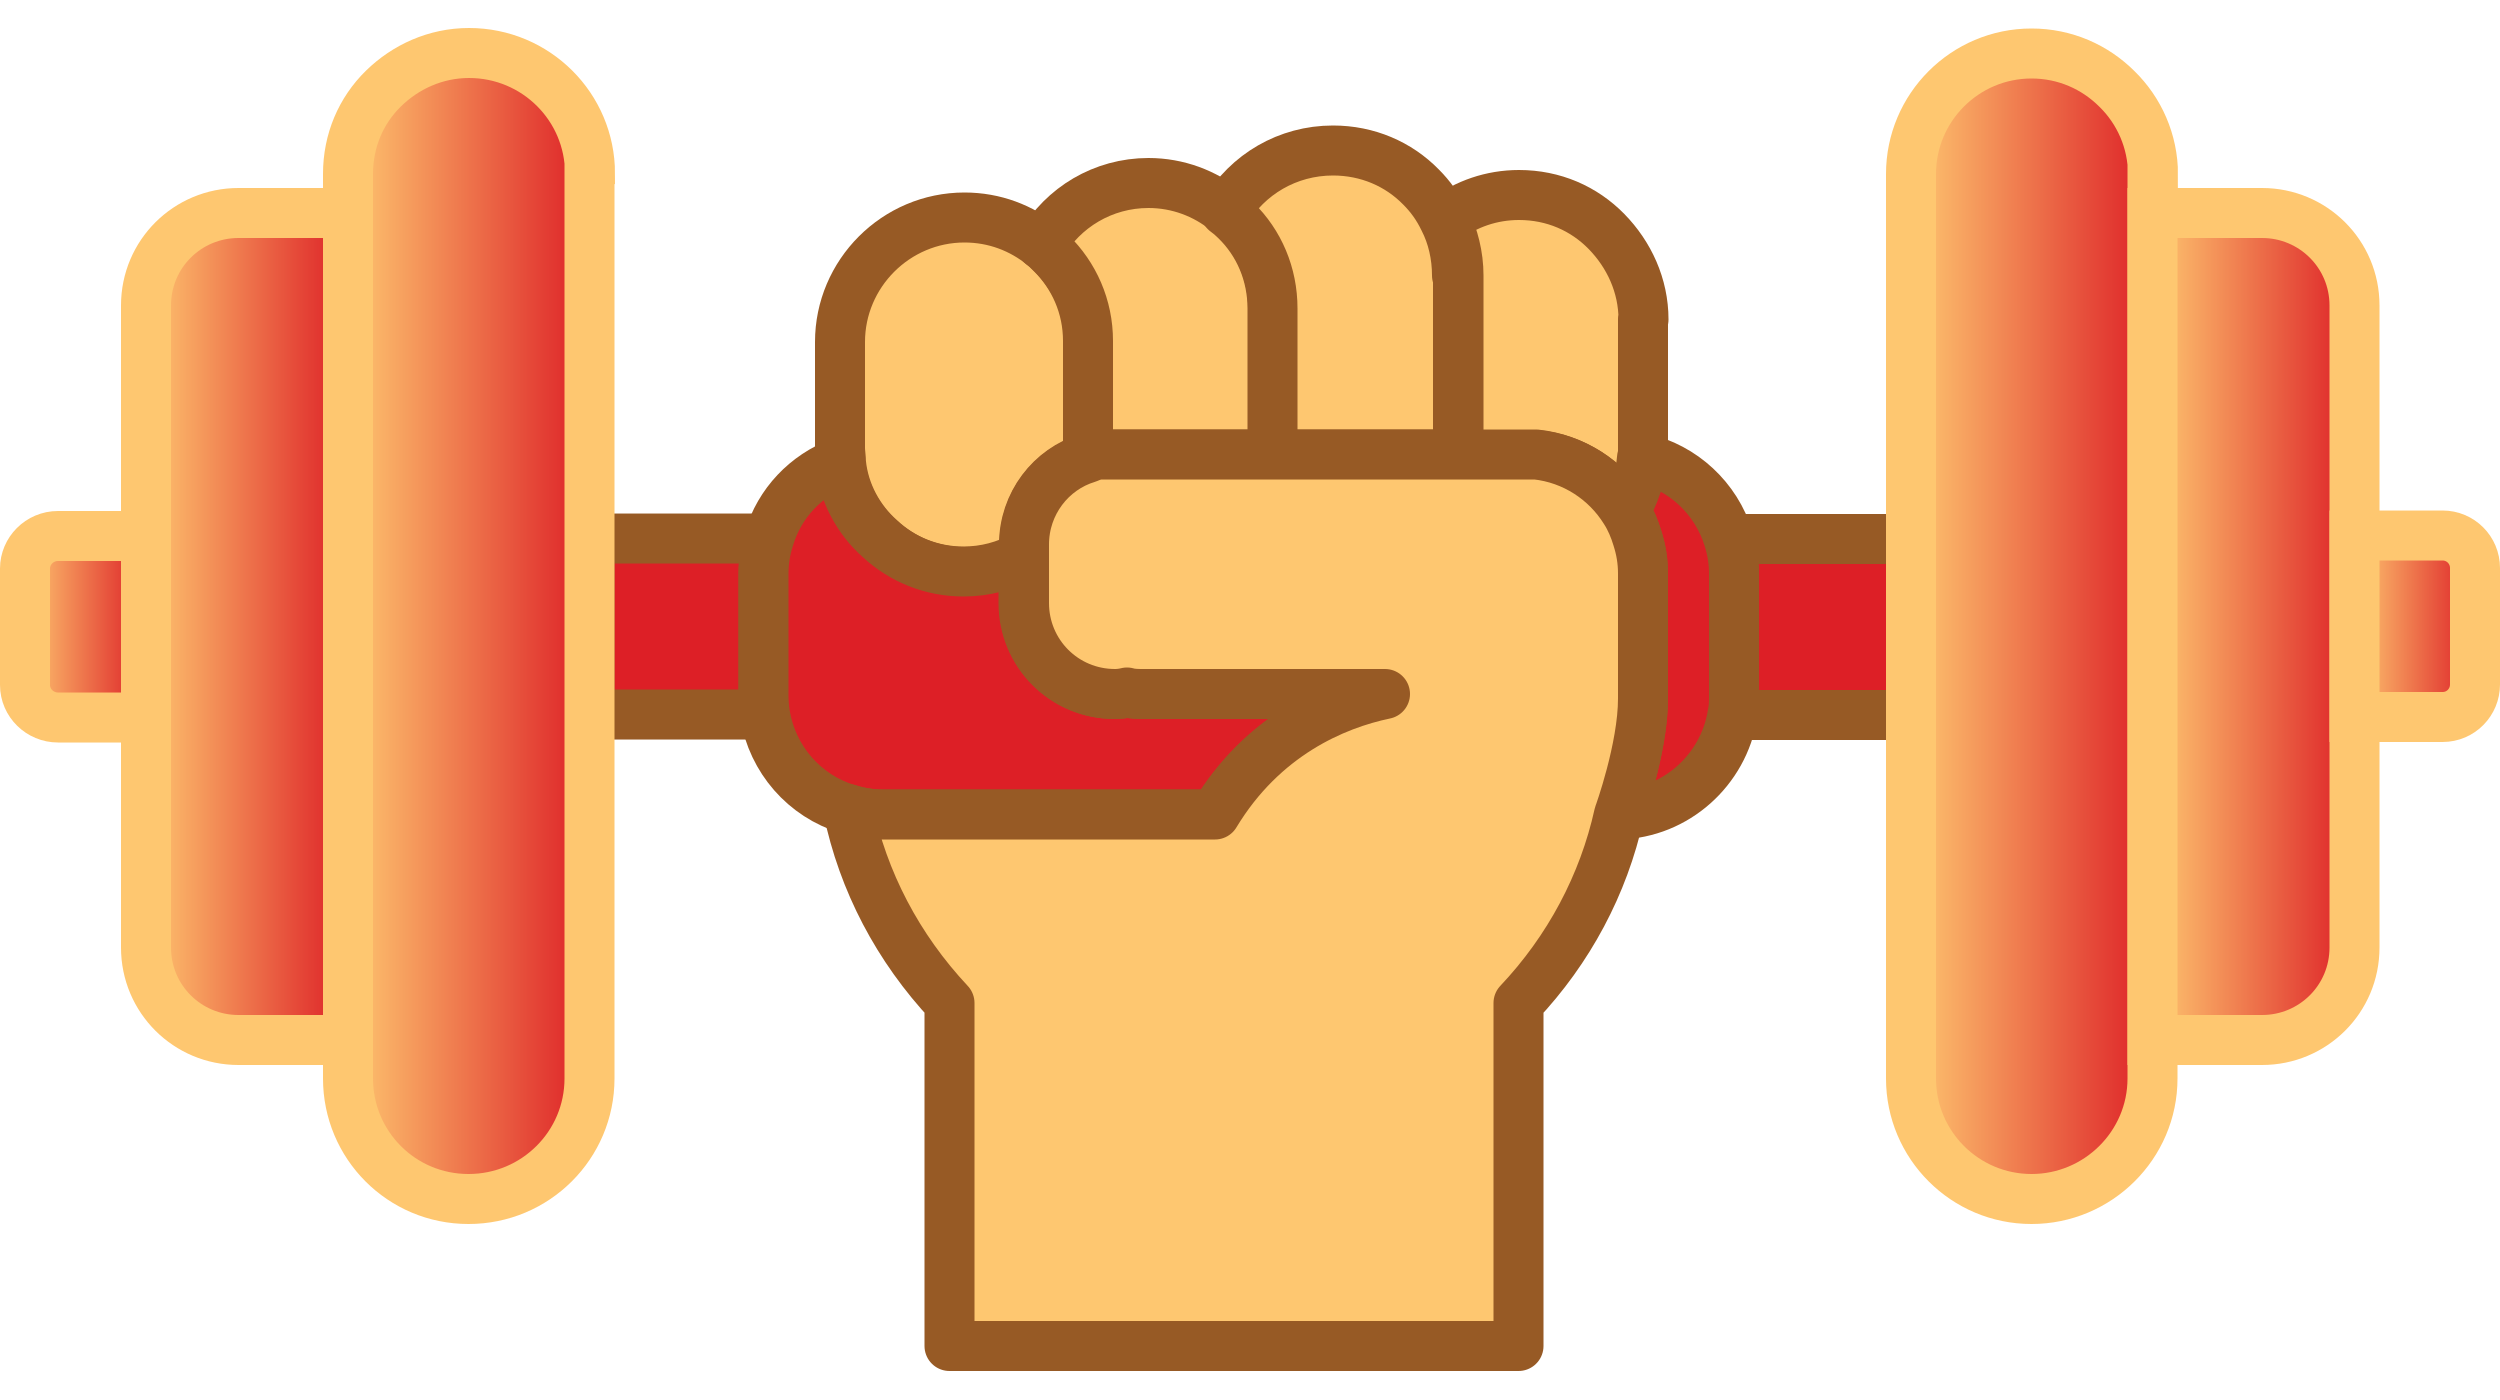 <svg width="50" height="28" viewBox="0 0 50 28" fill="none" xmlns="http://www.w3.org/2000/svg">
<path d="M15.27 13.91C15.27 14.04 15.27 14.16 15.3 14.29H11.79V10.77H15.38C15.31 10.99 15.27 11.22 15.27 11.47V13.91Z" fill="#DD1F26" stroke="#975A25" stroke-linecap="round" stroke-linejoin="round"/>
<path d="M38.22 10.78V14.3H34.65C34.67 14.17 34.68 14.05 34.68 13.92V11.48C34.68 11.23 34.64 11 34.57 10.78H38.22Z" fill="#DD1F26" stroke="#975A25" stroke-linecap="round" stroke-linejoin="round"/>
<path d="M11.79 3.48V21.57C11.79 22.9 10.71 23.98 9.37 23.98C8.03 23.98 6.96 22.9 6.96 21.57V3.48C6.96 2.81 7.22 2.21 7.67 1.77C8.11 1.34 8.71 1.06 9.38 1.06C10.72 1.06 11.8 2.14 11.8 3.47L11.79 3.48Z" fill="url(#paint0_linear_1640_6163)" stroke="#FEC770" stroke-miterlimit="10"/>
<path d="M6.96 4.26V20.8H4.77C3.75 20.8 2.92 19.98 2.92 18.95V6.11C2.92 5.08 3.75 4.26 4.77 4.26H6.96Z" fill="url(#paint1_linear_1640_6163)" stroke="#FEC770" stroke-miterlimit="10"/>
<path d="M2.92 10.72V14.35H1.16C0.8 14.35 0.5 14.06 0.5 13.7V11.37C0.5 11.02 0.79 10.72 1.16 10.72H2.92Z" fill="url(#paint2_linear_1640_6163)" stroke="#FEC770" stroke-miterlimit="10"/>
<path d="M43.05 3.48V21.57C43.05 22.9 41.96 23.98 40.63 23.98C39.3 23.98 38.22 22.9 38.22 21.57V3.48C38.22 2.15 39.3 1.07 40.63 1.07C41.3 1.07 41.9 1.34 42.34 1.78C42.78 2.21 43.06 2.82 43.06 3.49L43.05 3.48Z" fill="url(#paint3_linear_1640_6163)" stroke="#FEC770" stroke-miterlimit="10"/>
<path d="M47.09 6.11V18.95C47.09 19.98 46.26 20.8 45.24 20.8H43.05V4.26H45.24C46.26 4.26 47.09 5.08 47.09 6.11Z" fill="url(#paint4_linear_1640_6163)" stroke="#FEC770" stroke-miterlimit="10"/>
<path d="M49.5 11.36V13.69C49.5 14.04 49.22 14.34 48.85 14.34H47.09V10.71H48.85C49.21 10.71 49.5 11 49.5 11.36Z" fill="url(#paint5_linear_1640_6163)" stroke="#FEC770" stroke-miterlimit="10"/>
<path d="M21.76 6.83V8.95C21.76 8.95 21.76 9.05 21.76 9.1C21.76 9.12 21.76 9.15 21.76 9.17C21.02 9.39 20.49 10.07 20.49 10.9V11.13C20.14 11.34 19.73 11.44 19.29 11.44C18.64 11.44 18.05 11.19 17.61 10.78C17.18 10.4 16.88 9.86 16.82 9.26C16.82 9.16 16.8 9.05 16.8 8.96V6.84C16.8 5.47 17.92 4.35 19.29 4.35C19.89 4.35 20.43 4.56 20.86 4.91C20.93 4.96 20.99 5.02 21.05 5.08C21.5 5.53 21.79 6.16 21.79 6.84L21.76 6.83Z" fill="#FEC770" stroke="#975A25" stroke-linecap="round" stroke-linejoin="round"/>
<path d="M25.46 6.17V8.95C25.46 8.95 25.46 9.04 25.46 9.09H22.88C22.8 9.09 22.71 9.09 22.63 9.09H21.76C21.76 9.09 21.76 8.99 21.76 8.94V6.82C21.76 6.13 21.48 5.51 21.02 5.06C20.96 5 20.9 4.94 20.83 4.89C21.26 4.15 22.06 3.66 22.97 3.66C23.56 3.66 24.1 3.87 24.52 4.21C24.59 4.26 24.66 4.32 24.73 4.39C25.18 4.84 25.46 5.47 25.46 6.15V6.17Z" fill="#FEC770" stroke="#975A25" stroke-linecap="round" stroke-linejoin="round"/>
<path d="M25.45 9.09H22.63C22.71 9.09 22.8 9.09 22.88 9.09H25.46H25.45Z" stroke="#FFD561" stroke-width="0.25" stroke-linecap="round" stroke-linejoin="round"/>
<path d="M29.16 5.5V8.95C29.16 8.95 29.16 9.04 29.16 9.09H25.45C25.45 9.09 25.45 9 25.45 8.95V6.17C25.45 5.48 25.18 4.86 24.72 4.41C24.65 4.34 24.58 4.28 24.51 4.23C24.95 3.49 25.75 3.01 26.66 3.01C27.35 3.01 27.97 3.28 28.42 3.74C28.61 3.93 28.76 4.14 28.88 4.39C29.05 4.72 29.14 5.11 29.14 5.51L29.16 5.5Z" fill="#FEC770" stroke="#975A25" stroke-linecap="round" stroke-linejoin="round"/>
<path d="M24.19 9.09H29.15H24.19Z" stroke="#FFD561" stroke-width="0.25" stroke-linecap="round" stroke-linejoin="round"/>
<path d="M32.86 6.38V8.95C32.86 9.02 32.86 9.1 32.86 9.17C32.83 9.55 32.7 9.91 32.52 10.22C32.14 9.61 31.49 9.18 30.74 9.1C30.66 9.1 30.57 9.1 30.49 9.1H29.17C29.17 9.1 29.17 9.01 29.17 8.96V5.51C29.17 5.11 29.07 4.73 28.91 4.39C29.32 4.08 29.83 3.9 30.38 3.9C31.07 3.9 31.68 4.17 32.13 4.63C32.58 5.09 32.87 5.71 32.87 6.39L32.86 6.38Z" fill="#FEC770" stroke="#975A25" stroke-linecap="round" stroke-linejoin="round"/>
<path d="M30.72 9.1H27.89H30.48C30.56 9.1 30.65 9.1 30.73 9.1H30.72Z" stroke="#FFD561" stroke-width="0.25" stroke-linecap="round" stroke-linejoin="round"/>
<path d="M30.72 9.1H22.62C22.7 9.1 22.79 9.1 22.87 9.1H30.48C30.56 9.1 30.65 9.1 30.73 9.1H30.72Z" stroke="#FFD561" stroke-width="0.25" stroke-linecap="round" stroke-linejoin="round"/>
<path d="M27.69 13.88C26.68 14.1 25.25 14.7 24.29 16.29H17.64C17.4 16.29 17.17 16.25 16.95 16.18C16.09 15.92 15.45 15.19 15.3 14.29C15.28 14.16 15.27 14.04 15.27 13.91V11.47C15.27 11.22 15.31 10.99 15.38 10.77C15.59 10.06 16.12 9.51 16.8 9.25C16.87 9.85 17.16 10.39 17.59 10.77C18.03 11.18 18.62 11.43 19.27 11.43C19.7 11.43 20.11 11.32 20.47 11.12V12.06C20.47 13.07 21.28 13.88 22.29 13.88C22.37 13.88 22.45 13.88 22.53 13.85C22.64 13.87 22.76 13.88 22.87 13.88H27.69Z" fill="#DD1F26" stroke="#975A25" stroke-linecap="round" stroke-linejoin="round"/>
<path d="M34.68 11.47V13.91C34.68 14.04 34.68 14.16 34.65 14.29C34.47 15.4 33.52 16.26 32.38 16.29C32.38 16.29 32.86 14.97 32.86 13.97V11.47C32.86 11.22 32.82 10.99 32.75 10.77C32.69 10.57 32.61 10.38 32.5 10.21C32.69 9.9 32.81 9.54 32.84 9.16C33.66 9.35 34.32 9.96 34.57 10.77C34.64 10.99 34.68 11.22 34.68 11.47Z" fill="#DD1F26" stroke="#975A25" stroke-linecap="round" stroke-linejoin="round"/>
<path d="M24.29 16.29C23.98 16.8 23.71 17.42 23.53 18.15" stroke="#FFD561" stroke-width="0.25" stroke-linecap="round" stroke-linejoin="round"/>
<path d="M28.75 13.75C28.53 13.75 28.16 13.77 27.69 13.88" stroke="#FFD561" stroke-width="0.25" stroke-linecap="round" stroke-linejoin="round"/>
<path d="M32.86 11.47V13.97C32.86 14.97 32.38 16.29 32.38 16.29C32.07 17.69 31.38 18.99 30.37 20.06V26.92H18.99V20.06C17.96 18.96 17.26 17.63 16.96 16.18C17.18 16.25 17.41 16.29 17.65 16.29H24.3C25.26 14.7 26.69 14.09 27.7 13.88H22.88C22.76 13.88 22.64 13.88 22.54 13.85C22.46 13.87 22.38 13.88 22.3 13.88C21.29 13.88 20.48 13.07 20.48 12.06V10.89C20.48 10.07 21.02 9.38 21.75 9.16C21.84 9.12 21.93 9.09 22.02 9.09H30.72C31.47 9.17 32.12 9.6 32.5 10.21C32.61 10.38 32.69 10.57 32.75 10.77C32.82 10.99 32.86 11.22 32.86 11.47Z" fill="#FEC770" stroke="#975A25" stroke-linecap="round" stroke-linejoin="round"/>
<defs>
<linearGradient id="paint0_linear_1640_6163" x1="6.96" y1="12.53" x2="11.79" y2="12.53" gradientUnits="userSpaceOnUse">
<stop stop-color="#FEC770"/>
<stop offset="1" stop-color="#DD1F26"/>
</linearGradient>
<linearGradient id="paint1_linear_1640_6163" x1="2.92" y1="-11" x2="6.96" y2="-11" gradientUnits="userSpaceOnUse">
<stop stop-color="#FEC770"/>
<stop offset="1" stop-color="#DD1F26"/>
</linearGradient>
<linearGradient id="paint2_linear_1640_6163" x1="0.5" y1="12.53" x2="2.92" y2="12.53" gradientUnits="userSpaceOnUse">
<stop stop-color="#FEC770"/>
<stop offset="1" stop-color="#DD1F26"/>
</linearGradient>
<linearGradient id="paint3_linear_1640_6163" x1="38.22" y1="-11" x2="43.05" y2="-11" gradientUnits="userSpaceOnUse">
<stop stop-color="#FEC770"/>
<stop offset="1" stop-color="#DD1F26"/>
</linearGradient>
<linearGradient id="paint4_linear_1640_6163" x1="43.05" y1="-11" x2="47.09" y2="-11" gradientUnits="userSpaceOnUse">
<stop stop-color="#FEC770"/>
<stop offset="1" stop-color="#DD1F26"/>
</linearGradient>
<linearGradient id="paint5_linear_1640_6163" x1="47.09" y1="12.53" x2="49.5" y2="12.53" gradientUnits="userSpaceOnUse">
<stop stop-color="#FEC770"/>
<stop offset="1" stop-color="#DD1F26"/>
</linearGradient>
</defs>
</svg>
